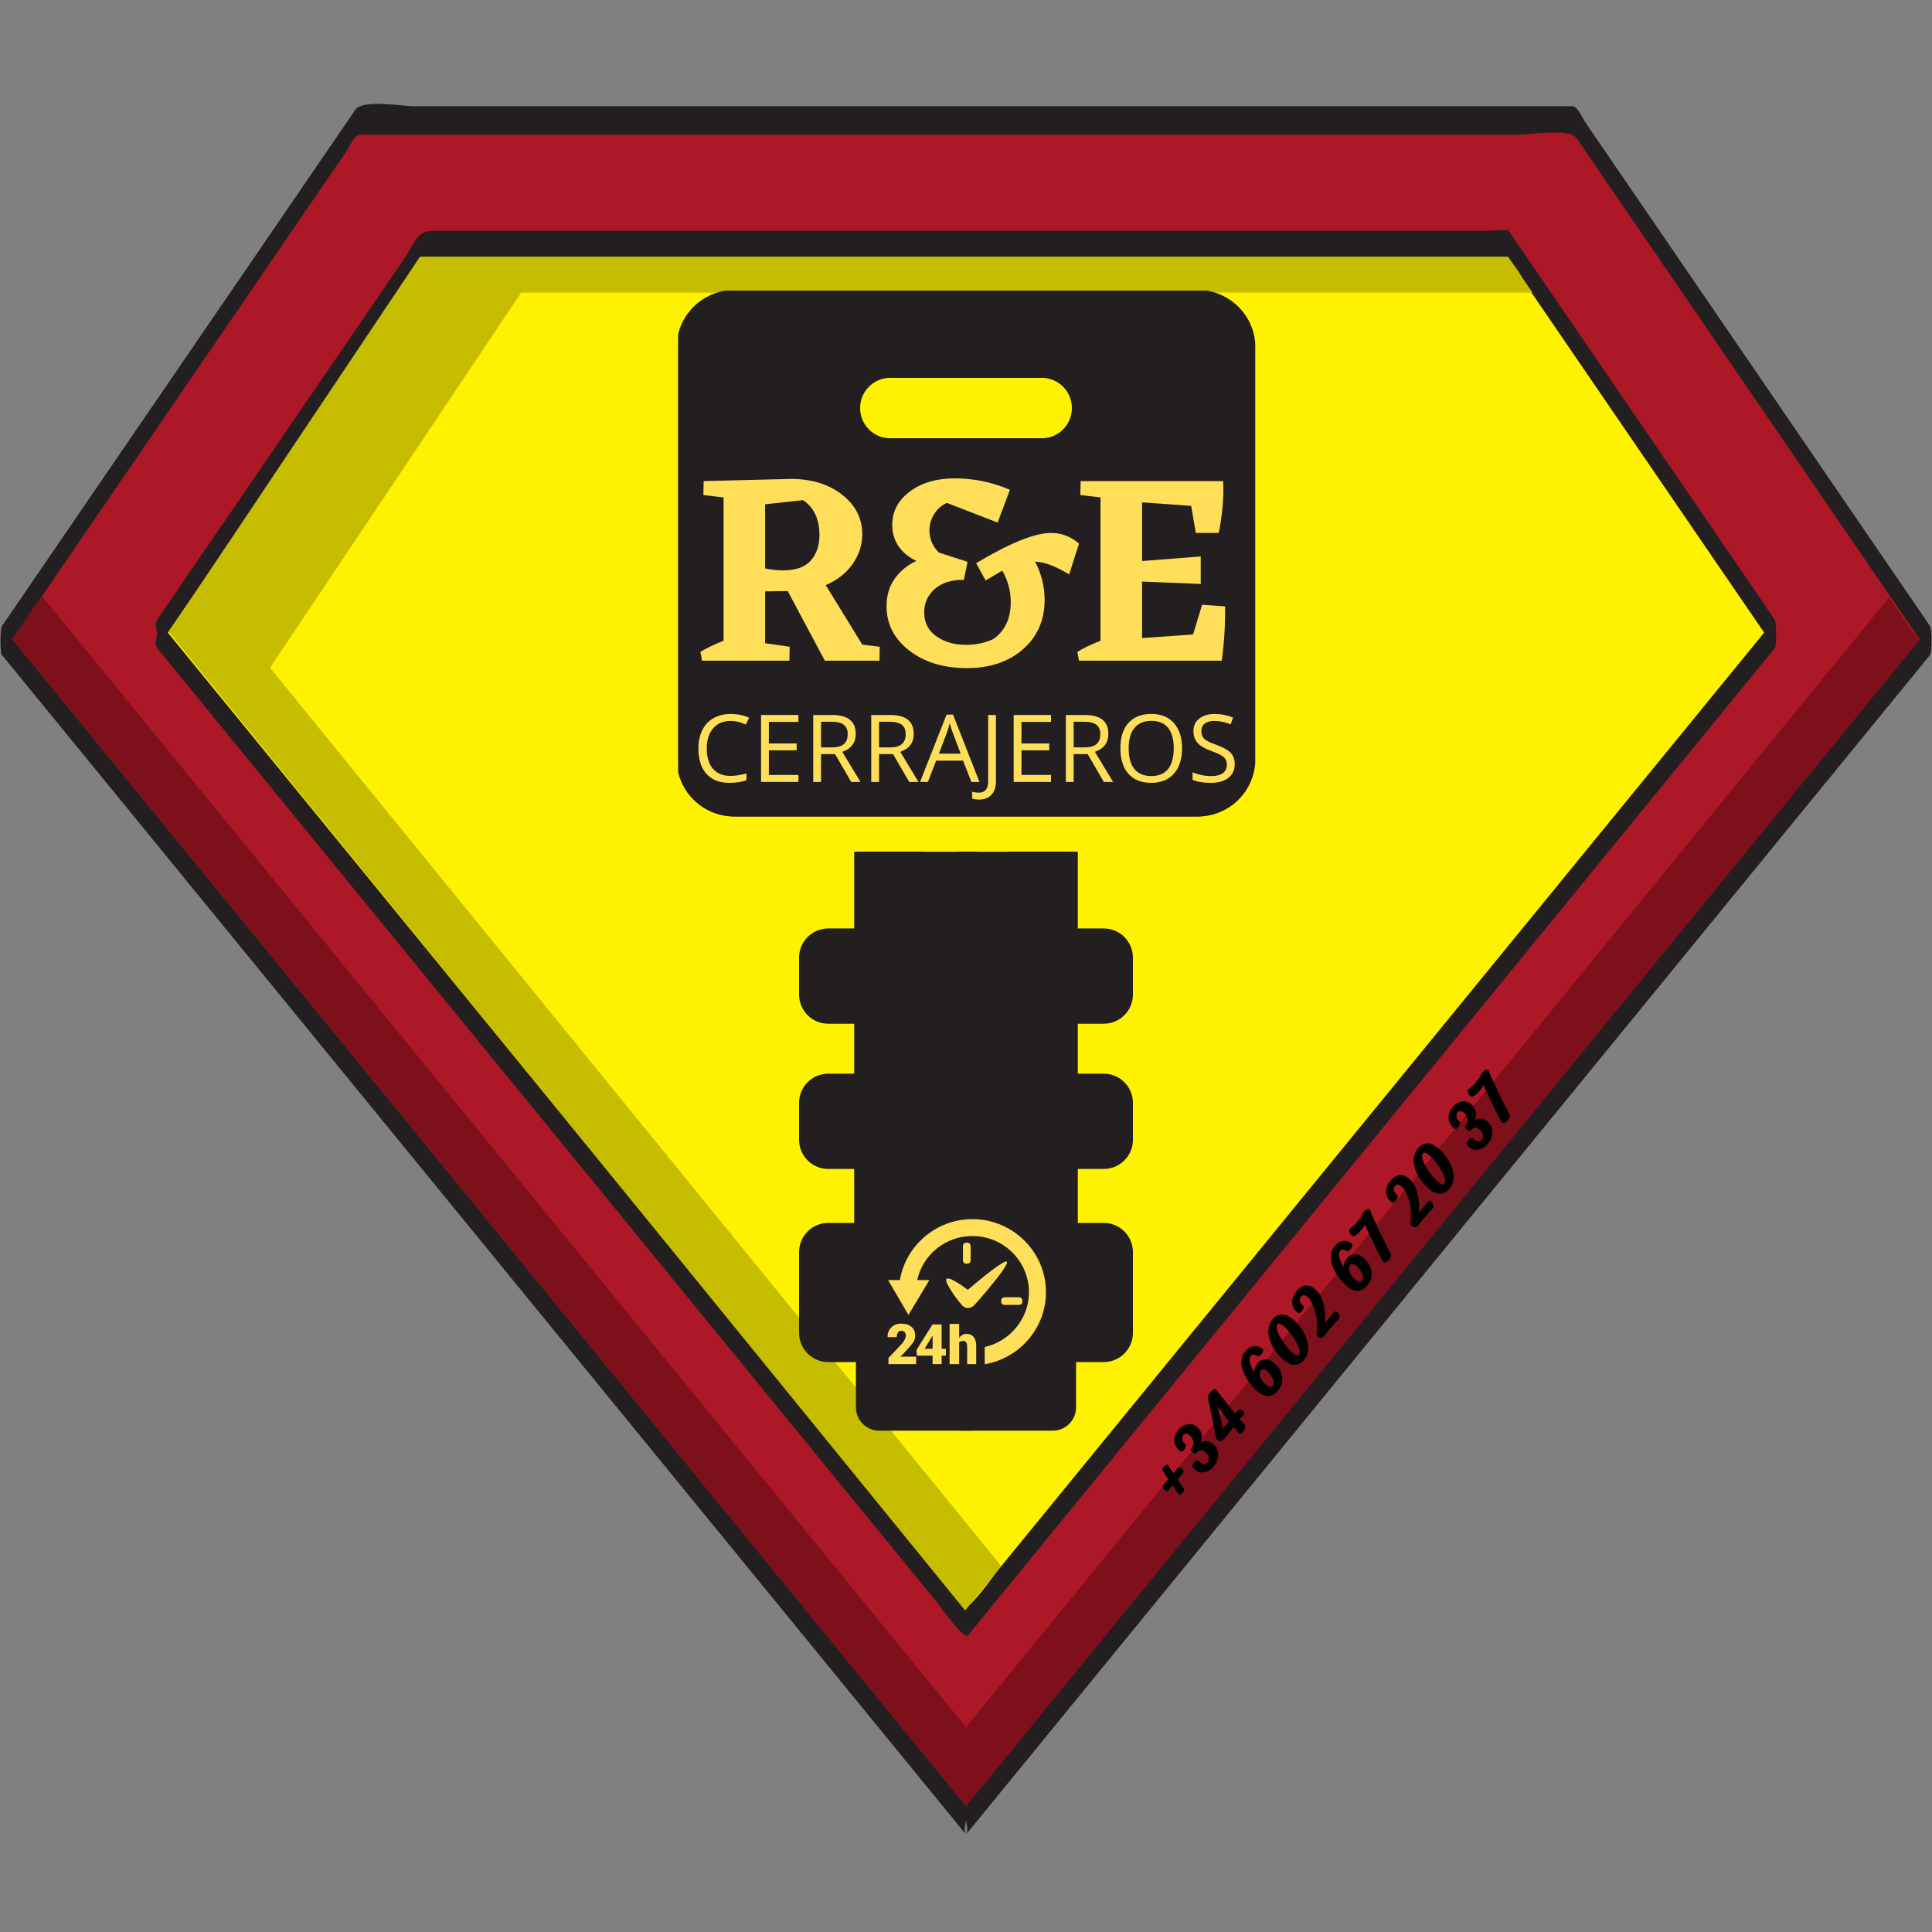 <?xml version="1.0" encoding="UTF-8"?>
<svg xmlns="http://www.w3.org/2000/svg" xmlns:xlink="http://www.w3.org/1999/xlink" width="375pt" height="375pt" viewBox="0 0 375 375" version="1.2">
<rect x="0" y="0" width="375" height="375" fill="#808080" stroke="none"/>
<defs>
<g>
<symbol overflow="visible" id="glyph2-0">
<path style="stroke:none;" d="M 24.641 -24.266 L 24.641 -1.219 L 2.484 -1.219 L 2.484 -24.266 Z M 19.922 -6.469 L 19.922 -19.125 L 7.266 -19.125 L 7.266 -6.469 Z M 19.922 -6.469 "/>
</symbol>
<symbol overflow="visible" id="glyph2-1">
<path style="stroke:none;" d="M 36.188 -2.703 L 36.141 0 L 25.531 0 L 18.328 -13.516 L 13.938 -13.453 L 13.938 -3.391 L 18.703 -2.703 L 18.656 0 L 1.703 0 L 1.375 -1.703 C 2.406 -2.367 3.906 -3.094 5.875 -3.875 L 5.875 -31.688 L 1.953 -32.156 L 2.016 -34.859 L 18.922 -35.281 C 22.984 -35.281 26.312 -34.254 28.906 -32.203 C 31.5 -30.16 32.797 -27.602 32.797 -24.531 C 32.797 -22.445 32.16 -20.508 30.891 -18.719 C 29.617 -16.938 27.891 -15.586 25.703 -14.672 L 32.797 -3.125 Z M 13.938 -17.906 C 15.133 -17.656 16.281 -17.531 17.375 -17.531 C 19.883 -17.531 21.695 -18.164 22.812 -19.438 C 23.926 -20.719 24.484 -22.363 24.484 -24.375 C 24.484 -27.477 23.422 -29.738 21.297 -31.156 L 13.938 -30.359 Z M 13.938 -17.906 "/>
</symbol>
<symbol overflow="visible" id="glyph2-2">
<path style="stroke:none;" d="M 36.297 -16.75 C 33.711 -18.332 31.504 -19.16 29.672 -19.234 C 30.91 -16.867 31.531 -14.395 31.531 -11.812 C 31.531 -7.895 30.141 -4.707 27.359 -2.25 C 24.586 0.207 20.941 1.438 16.422 1.438 C 11.898 1.438 8.172 0.297 5.234 -1.984 C 2.305 -4.266 0.844 -7.133 0.844 -10.594 C 0.844 -12.645 1.375 -14.422 2.438 -15.922 C 3.5 -17.422 4.895 -18.562 6.625 -19.344 C 3.508 -20.926 1.953 -23.273 1.953 -26.391 C 1.953 -28.961 3.082 -31.102 5.344 -32.812 C 7.613 -34.531 10.547 -35.391 14.141 -35.391 C 17.785 -35.391 21.336 -34.648 24.797 -33.172 L 22.406 -26.812 L 12.562 -30.625 C 11.531 -30.164 10.707 -29.445 10.094 -28.469 C 9.477 -27.5 9.172 -26.453 9.172 -25.328 C 9.172 -23.629 9.785 -22.18 11.016 -20.984 L 16.578 -19.188 L 15.844 -15.688 C 13.477 -15.719 11.602 -15.133 10.219 -13.938 C 8.844 -12.738 8.156 -11.219 8.156 -9.375 C 8.156 -7.395 8.941 -5.848 10.516 -4.734 C 12.086 -3.629 14.004 -3.078 16.266 -3.078 C 18.273 -3.078 20.062 -3.461 21.625 -4.234 C 23.844 -5.828 24.953 -8.195 24.953 -11.344 C 24.953 -13.531 24.406 -15.578 23.312 -17.484 L 20.078 -15.578 L 18.234 -18.922 C 24.766 -22.836 29.617 -24.797 32.797 -24.797 C 34.805 -24.797 36.609 -24.109 38.203 -22.734 Z M 36.297 -16.75 "/>
</symbol>
<symbol overflow="visible" id="glyph2-3">
<path style="stroke:none;" d="M 30.047 -10.547 C 30.109 -7.078 29.895 -3.562 29.406 0 L 1.703 0 L 1.375 -1.703 C 2.406 -2.367 3.906 -3.094 5.875 -3.875 L 5.875 -31.688 L 1.953 -32.156 L 2.016 -34.859 L 29.672 -34.859 C 29.848 -31.961 29.566 -28.609 28.828 -24.797 L 24.375 -24.797 L 23.469 -30.047 L 13.938 -30.734 L 13.938 -19.344 L 25.328 -20.234 L 25.328 -14.891 L 13.938 -15.359 L 13.938 -4.391 L 23.844 -5.094 L 25.594 -10.859 Z M 30.047 -10.547 "/>
</symbol>
<symbol overflow="visible" id="glyph3-0">
<path style="stroke:none;" d="M 1.719 -13 L 9.203 -13 L 9.203 0 L 1.719 0 Z M 2.641 -0.922 L 8.266 -0.922 L 8.266 -12.078 L 2.641 -12.078 Z M 2.641 -0.922 "/>
</symbol>
<symbol overflow="visible" id="glyph3-1">
<path style="stroke:none;" d="M 7.359 -11.844 C 5.93 -11.844 4.801 -11.363 3.969 -10.406 C 3.145 -9.457 2.734 -8.156 2.734 -6.5 C 2.734 -4.801 3.129 -3.488 3.922 -2.562 C 4.723 -1.633 5.863 -1.172 7.344 -1.172 C 8.25 -1.172 9.281 -1.332 10.438 -1.656 L 10.438 -0.328 C 9.539 0.004 8.43 0.172 7.109 0.172 C 5.191 0.172 3.711 -0.406 2.672 -1.562 C 1.629 -2.727 1.109 -4.379 1.109 -6.516 C 1.109 -7.859 1.359 -9.035 1.859 -10.047 C 2.359 -11.055 3.082 -11.832 4.031 -12.375 C 4.977 -12.914 6.094 -13.188 7.375 -13.188 C 8.738 -13.188 9.93 -12.941 10.953 -12.453 L 10.312 -11.141 C 9.32 -11.609 8.336 -11.844 7.359 -11.844 Z M 7.359 -11.844 "/>
</symbol>
<symbol overflow="visible" id="glyph3-2">
<path style="stroke:none;" d="M 9.031 0 L 1.781 0 L 1.781 -13 L 9.031 -13 L 9.031 -11.656 L 3.297 -11.656 L 3.297 -7.469 L 8.688 -7.469 L 8.688 -6.141 L 3.297 -6.141 L 3.297 -1.359 L 9.031 -1.359 Z M 9.031 0 "/>
</symbol>
<symbol overflow="visible" id="glyph3-3">
<path style="stroke:none;" d="M 3.297 -5.406 L 3.297 0 L 1.781 0 L 1.781 -13 L 5.359 -13 C 6.953 -13 8.129 -12.691 8.891 -12.078 C 9.648 -11.473 10.031 -10.555 10.031 -9.328 C 10.031 -7.609 9.16 -6.445 7.422 -5.844 L 10.953 0 L 9.156 0 L 6.016 -5.406 Z M 3.297 -6.703 L 5.375 -6.703 C 6.438 -6.703 7.219 -6.914 7.719 -7.344 C 8.219 -7.77 8.469 -8.406 8.469 -9.25 C 8.469 -10.113 8.211 -10.734 7.703 -11.109 C 7.203 -11.492 6.391 -11.688 5.266 -11.688 L 3.297 -11.688 Z M 3.297 -6.703 "/>
</symbol>
<symbol overflow="visible" id="glyph3-4">
<path style="stroke:none;" d="M 9.969 0 L 8.344 -4.141 L 3.125 -4.141 L 1.531 0 L 0 0 L 5.141 -13.062 L 6.406 -13.062 L 11.531 0 Z M 7.875 -5.5 L 6.359 -9.531 C 6.16 -10.039 5.957 -10.664 5.75 -11.406 C 5.625 -10.832 5.438 -10.207 5.188 -9.531 L 3.672 -5.5 Z M 7.875 -5.5 "/>
</symbol>
<symbol overflow="visible" id="glyph3-5">
<path style="stroke:none;" d="M -0.109 3.422 C -0.66 3.422 -1.098 3.344 -1.422 3.188 L -1.422 1.891 C -1.004 2.016 -0.566 2.078 -0.109 2.078 C 0.484 2.078 0.93 1.895 1.234 1.531 C 1.535 1.176 1.688 0.664 1.688 0 L 1.688 -13 L 3.203 -13 L 3.203 -0.125 C 3.203 1 2.914 1.867 2.344 2.484 C 1.781 3.109 0.961 3.422 -0.109 3.422 Z M -0.109 3.422 "/>
</symbol>
<symbol overflow="visible" id="glyph3-6">
<path style="stroke:none;" d="M 13.078 -6.516 C 13.078 -4.43 12.551 -2.797 11.5 -1.609 C 10.445 -0.422 8.984 0.172 7.109 0.172 C 5.191 0.172 3.711 -0.41 2.672 -1.578 C 1.629 -2.754 1.109 -4.406 1.109 -6.531 C 1.109 -8.656 1.629 -10.297 2.672 -11.453 C 3.723 -12.617 5.207 -13.203 7.125 -13.203 C 8.988 -13.203 10.445 -12.609 11.5 -11.422 C 12.551 -10.242 13.078 -8.609 13.078 -6.516 Z M 2.719 -6.516 C 2.719 -4.754 3.094 -3.414 3.844 -2.5 C 4.594 -1.594 5.68 -1.141 7.109 -1.141 C 8.547 -1.141 9.629 -1.594 10.359 -2.5 C 11.098 -3.414 11.469 -4.754 11.469 -6.516 C 11.469 -8.266 11.102 -9.594 10.375 -10.5 C 9.645 -11.406 8.562 -11.859 7.125 -11.859 C 5.688 -11.859 4.594 -11.398 3.844 -10.484 C 3.094 -9.578 2.719 -8.254 2.719 -6.516 Z M 2.719 -6.516 "/>
</symbol>
<symbol overflow="visible" id="glyph3-7">
<path style="stroke:none;" d="M 9.125 -3.453 C 9.125 -2.316 8.707 -1.426 7.875 -0.781 C 7.051 -0.145 5.926 0.172 4.5 0.172 C 2.957 0.172 1.77 -0.023 0.938 -0.422 L 0.938 -1.875 C 1.477 -1.645 2.062 -1.461 2.688 -1.328 C 3.312 -1.203 3.938 -1.141 4.562 -1.141 C 5.562 -1.141 6.316 -1.332 6.828 -1.719 C 7.336 -2.102 7.594 -2.633 7.594 -3.312 C 7.594 -3.77 7.5 -4.141 7.312 -4.422 C 7.133 -4.711 6.832 -4.977 6.406 -5.219 C 5.988 -5.469 5.348 -5.742 4.484 -6.047 C 3.273 -6.484 2.41 -7 1.891 -7.594 C 1.367 -8.188 1.109 -8.957 1.109 -9.906 C 1.109 -10.906 1.484 -11.703 2.234 -12.297 C 2.992 -12.891 3.992 -13.188 5.234 -13.188 C 6.523 -13.188 7.711 -12.953 8.797 -12.484 L 8.328 -11.172 C 7.254 -11.617 6.207 -11.844 5.188 -11.844 C 4.395 -11.844 3.77 -11.672 3.312 -11.328 C 2.863 -10.984 2.641 -10.504 2.641 -9.891 C 2.641 -9.441 2.723 -9.07 2.891 -8.781 C 3.055 -8.5 3.336 -8.234 3.734 -7.984 C 4.129 -7.742 4.734 -7.484 5.547 -7.203 C 6.91 -6.711 7.848 -6.188 8.359 -5.625 C 8.867 -5.07 9.125 -4.348 9.125 -3.453 Z M 9.125 -3.453 "/>
</symbol>
<symbol overflow="visible" id="glyph0-0">
<path style="stroke:none;" d="M 1.195 -3.605 L -0.031 -5.422 L 1.027 -6.668 C 1.43 -7.141 0.414 -8.098 0.004 -7.617 L -0.844 -6.621 L -1.91 -8.203 C -2.176 -8.602 -3.258 -7.617 -2.945 -7.141 L -1.82 -5.469 L -2.816 -4.297 C -3.234 -3.805 -2.211 -2.859 -1.855 -3.273 L -1.008 -4.27 L 0.172 -2.531 C 0.438 -2.137 1.43 -3.254 1.195 -3.605 Z M 1.195 -3.605 "/>
</symbol>
<symbol overflow="visible" id="glyph0-1">
<path style="stroke:none;" d=""/>
</symbol>
<symbol overflow="visible" id="glyph1-0">
<path style="stroke:none;" d="M -2.137 -5.852 C -2.418 -5.562 -1.582 -4.551 -1.141 -5.004 C -0.266 -5.922 0.355 -5.543 0.969 -4.758 C 1.898 -3.477 0.582 -2.105 -0.523 -3.332 C -1.066 -3.961 -2.293 -2.738 -1.797 -2.168 C 0.477 0.727 4.66 -3.641 2.504 -6.34 C 1.664 -7.395 0.496 -7.594 -0.445 -6.887 C 0.195 -7.773 -0.039 -9.027 -0.691 -9.773 C -3.152 -12.578 -7.488 -7.723 -4.234 -5.336 C -3.68 -4.922 -2.949 -6.43 -3.242 -6.68 C -4.676 -7.898 -3.383 -9.531 -2.305 -8.316 C -1.652 -7.574 -1.348 -6.711 -2.137 -5.852 Z M -2.137 -5.852 "/>
</symbol>
<symbol overflow="visible" id="glyph1-1">
<path style="stroke:none;" d="M -3.625 -10.137 C -3.117 -8.289 -2.516 -4.762 -1.977 -2.398 C -1.82 -1.699 -0.938 -1.625 -0.547 -2.086 C -0.117 -2.59 0.559 -3.43 1.398 -4.508 L 2.41 -3.324 C 2.852 -2.82 4 -4.484 3.598 -4.898 C 3.32 -5.215 2.973 -5.582 2.59 -6.02 C 2.719 -6.195 3.223 -6.785 3.363 -6.949 C 3.801 -7.445 2.73 -8.203 2.402 -7.859 C 2.184 -7.648 1.934 -7.355 1.719 -7.102 C 0.379 -8.676 -1.105 -10.594 -2.027 -11.812 C -2.301 -12.18 -3.801 -10.773 -3.625 -10.137 Z M -1.754 -8.562 C -1.199 -7.754 -0.352 -6.617 0.434 -5.57 L -0.664 -4.145 C -0.938 -5.398 -1.41 -7.441 -1.754 -8.562 Z M -1.754 -8.562 "/>
</symbol>
<symbol overflow="visible" id="glyph1-2">
<path style="stroke:none;" d="M 2.332 -2.562 C 3.672 -4.141 3.344 -6.02 2.184 -7.406 C 1.145 -8.645 -0.512 -9.203 -1.605 -7.871 C -1.941 -7.457 -2.223 -6.812 -2.223 -6.172 C -2.98 -7.344 -3.445 -8.66 -2.945 -9.273 C -2.668 -9.621 -2.297 -9.703 -1.555 -9.262 C -1.18 -9.039 -0.199 -10.262 -0.609 -10.645 C -1.469 -11.453 -2.871 -11.531 -3.969 -10.219 C -5.957 -7.836 -3.68 -4.41 -1.945 -2.727 C -0.66 -1.484 0.957 -0.883 2.332 -2.562 Z M 1.309 -3.492 C 0.875 -3.027 0.242 -3.414 -0.605 -4.324 C -1.172 -5.164 -1.434 -5.988 -0.941 -6.57 C -0.566 -7.008 0.113 -6.637 0.715 -5.898 C 1.539 -4.895 1.746 -3.965 1.309 -3.492 Z M 1.309 -3.492 "/>
</symbol>
<symbol overflow="visible" id="glyph1-3">
<path style="stroke:none;" d="M -3.91 -10.266 C -5.52 -8.328 -4.535 -5.402 -2.785 -3.402 C -0.852 -1.195 0.871 -0.844 2.18 -2.391 C 3.789 -4.324 2.805 -7.273 1.051 -9.27 C -0.879 -11.48 -2.598 -11.809 -3.91 -10.266 Z M -2.934 -9.285 C -2.508 -9.789 -1.438 -8.785 -0.656 -7.836 C 0.406 -6.539 1.887 -4.129 1.215 -3.383 C 0.785 -2.879 -0.297 -3.891 -1.074 -4.836 C -2.141 -6.137 -3.609 -8.535 -2.934 -9.285 Z M -2.934 -9.285 "/>
</symbol>
<symbol overflow="visible" id="glyph1-4">
<path style="stroke:none;" d="M 3.773 -4.262 C 4.082 -4.602 3.266 -5.992 2.777 -5.465 C 2.262 -4.902 1.488 -4.016 0.988 -3.293 C 1.062 -5.398 0.824 -7.938 -0.336 -9.281 C -2.043 -11.262 -3.434 -10.805 -4.543 -9.5 C -5.586 -8.273 -5.902 -6.301 -4.176 -5.246 C -3.824 -5.023 -2.855 -6.406 -3.211 -6.652 C -4.023 -7.27 -4.055 -8.031 -3.684 -8.449 C -3.223 -8.965 -2.609 -8.801 -1.918 -7.816 C -0.824 -6.242 -0.32 -3.441 -0.648 -1.457 C -0.777 -0.68 0.297 -0.105 0.727 -0.703 C 1.543 -1.816 2.871 -3.293 3.773 -4.262 Z M 3.773 -4.262 "/>
</symbol>
<symbol overflow="visible" id="glyph1-5">
<path style="stroke:none;" d="M -3.613 -10.594 C -3.973 -9.996 -4.551 -8.621 -6.355 -7.363 C -6.598 -7.191 -6.027 -5.82 -5.492 -6.008 C -4.809 -6.258 -4.008 -7.066 -3.316 -8.234 C -2.266 -5.68 -0.43 -2.156 0.215 -1.008 C 0.707 -0.453 2.133 -1.996 1.723 -2.516 C 0.852 -4.219 -1.512 -8.828 -2.336 -11.074 C -2.445 -11.434 -3.262 -11.184 -3.613 -10.594 Z M -3.613 -10.594 "/>
</symbol>
</g>
<clipPath id="clip1">
  <path d="M 0 20 L 375 20 L 375 355.969 L 0 355.969 Z M 0 20 "/>
</clipPath>
<clipPath id="clip2">
  <path d="M 155 165 L 210 165 L 210 277.793 L 155 277.793 Z M 155 165 "/>
</clipPath>
<clipPath id="clip3">
  <path d="M 131.625 56.434 L 243.645 56.434 L 243.645 159 L 131.625 159 Z M 131.625 56.434 "/>
</clipPath>
<clipPath id="clip4">
  <path d="M 165 165 L 220 165 L 220 277.793 L 165 277.793 Z M 165 165 "/>
</clipPath>
<clipPath id="clip5">
  <path d="M 131.625 56.434 L 243.375 56.434 L 243.375 159 L 131.625 159 Z M 131.625 56.434 "/>
</clipPath>
<clipPath id="clip6">
  <path d="M 172.277 236.484 L 203.027 236.484 L 203.027 264.984 L 172.277 264.984 Z M 172.277 236.484 "/>
</clipPath>
<clipPath id="clip7">
  <path d="M 172.277 256 L 178 256 L 178 264.984 L 172.277 264.984 Z M 172.277 256 "/>
</clipPath>
<clipPath id="clip8">
  <path d="M 177 257 L 184 257 L 184 264.984 L 177 264.984 Z M 177 257 "/>
</clipPath>
<clipPath id="clip9">
  <path d="M 184 256 L 190 256 L 190 264.984 L 184 264.984 Z M 184 256 "/>
</clipPath>
</defs>
<g id="surface1">
<path style=" stroke:none;fill-rule:nonzero;fill:rgb(67.839%,9.409%,15.289%);fill-opacity:1;" d="M 187.5 353.312 L 0.355 124.324 L 69.441 23.383 L 305.559 23.383 L 374.641 124.324 L 187.5 353.312 "/>
<g clip-path="url(#clip1)" clip-rule="nonzero">
<path style=" stroke:none;fill-rule:nonzero;fill:rgb(13.73%,12.16%,12.549%);fill-opacity:1;" d="M 187.5 350.539 C 156.887 313.086 126.273 275.625 95.66 238.164 C 63.922 199.328 32.18 160.492 0.441 121.656 L 0.355 121.555 C 0.355 123.402 0.355 125.246 0.355 127.098 C 15.121 105.523 29.887 83.949 44.648 62.383 C 52.176 51.379 59.703 40.383 67.23 29.383 C 67.703 28.695 68.816 26.156 69.766 26.156 C 71.809 26.156 73.852 26.156 75.895 26.156 C 137.016 26.156 198.137 26.156 259.258 26.156 C 271.066 26.156 282.879 26.156 294.688 26.156 C 296.844 26.156 304.645 24.82 306.016 26.816 C 322.176 50.434 338.344 74.055 354.504 97.668 C 361.215 107.477 367.93 117.289 374.641 127.098 C 374.641 125.246 374.641 123.402 374.641 121.555 C 344.031 159.012 313.418 196.469 282.805 233.926 C 251.062 272.766 219.324 311.602 187.582 350.441 L 187.5 350.539 C 186.582 351.672 188.387 355 187.5 356.082 C 218.113 318.629 248.727 281.168 279.336 243.711 C 311.078 204.875 342.816 166.039 374.562 127.203 L 374.641 127.098 C 375.012 126.648 374.984 122.047 374.641 121.555 C 359.883 99.98 345.117 78.41 330.355 56.836 C 322.824 45.832 315.297 34.84 307.77 23.836 C 307.297 23.152 306.188 20.613 305.238 20.613 C 303.191 20.613 301.148 20.613 299.109 20.613 C 237.988 20.613 176.863 20.613 115.742 20.613 C 103.934 20.613 92.125 20.613 80.316 20.613 C 78.156 20.613 70.355 19.27 68.988 21.273 C 52.82 44.891 36.66 68.508 20.496 92.121 C 13.785 101.934 7.07 111.742 0.355 121.555 C 0.02 122.047 -0.008 126.648 0.355 127.098 C 30.969 164.555 61.586 202.012 92.195 239.473 C 123.934 278.309 155.672 317.145 187.418 355.98 L 187.5 356.082 C 186.609 355 188.418 351.672 187.5 350.539 "/>
</g>
<path style=" stroke:none;fill-rule:nonzero;fill:rgb(49.409%,6.27%,10.59%);fill-opacity:1;" d="M 187.5 335.246 L 8.109 115.656 L 2.418 123.969 L 187.5 350.527 L 372.484 124.34 L 366.625 116 L 187.5 335.246 "/>
<path style=" stroke:none;fill-rule:nonzero;fill:rgb(100%,94.899%,0%);fill-opacity:1;" d="M 30.512 123.039 L 187.5 315.133 L 344.484 123.039 L 292.828 47.566 L 82.172 47.566 L 30.512 123.039 "/>
<path style=" stroke:none;fill-rule:nonzero;fill:rgb(13.73%,12.16%,12.549%);fill-opacity:1;" d="M 30.512 125.812 C 63.531 166.215 96.547 206.613 129.566 247.02 C 146.875 268.199 164.184 289.375 181.492 310.555 C 182.273 311.508 187.074 318.426 187.898 317.414 C 192.082 312.301 196.262 307.184 200.441 302.07 C 241.129 252.285 281.812 202.5 322.504 152.711 C 329.832 143.746 337.16 134.777 344.484 125.812 C 344.852 125.363 344.824 120.762 344.484 120.27 C 329.168 97.883 313.844 75.492 298.52 53.105 C 296.629 50.34 294.734 47.57 292.844 44.809 C 292.582 44.426 289.148 44.793 288.715 44.793 C 278.633 44.793 268.551 44.793 258.469 44.793 C 200.254 44.793 142.031 44.793 83.816 44.793 C 80.953 44.793 80.254 47.586 78.68 49.895 C 72.867 58.391 67.051 66.883 61.238 75.383 C 50.992 90.344 40.758 105.305 30.512 120.27 C 29.641 121.547 31.359 124.578 30.512 125.812 C 45.836 103.426 61.156 81.039 76.48 58.652 C 78.375 55.887 80.27 53.113 82.16 50.348 C 82.422 49.969 85.855 50.336 86.289 50.336 C 96.367 50.336 106.453 50.336 116.535 50.336 C 174.75 50.336 232.969 50.336 291.188 50.336 C 294.051 50.336 294.742 53.133 296.324 55.434 C 302.137 63.934 307.949 72.426 313.766 80.922 C 324.008 95.887 334.246 110.852 344.484 125.812 C 344.484 123.965 344.484 122.117 344.484 120.27 C 311.465 160.668 278.449 201.07 245.43 241.477 C 228.125 262.652 210.816 283.832 193.508 305.012 C 192.727 305.961 187.926 312.883 187.098 311.871 C 182.918 306.754 178.738 301.641 174.559 296.523 C 133.871 246.742 93.188 196.953 52.496 147.172 C 45.168 138.199 37.84 129.234 30.512 120.27 C 31.402 121.352 29.594 124.684 30.512 125.812 "/>
<path style=" stroke:none;fill-rule:nonzero;fill:rgb(77.649%,73.729%,0%);fill-opacity:1;" d="M 52.41 129.613 L 101.152 56.793 L 297.449 56.793 L 292.723 49.824 L 81.516 49.824 L 32.777 122.641 L 187.336 312.598 L 194.328 303.961 L 52.41 129.613 "/>
<g style="fill:rgb(0%,0%,0%);fill-opacity:1;">
  <use xlink:href="#glyph0-0" x="228.609" y="292.594"/>
</g>
<g style="fill:rgb(0%,0%,0%);fill-opacity:1;">
  <use xlink:href="#glyph1-0" x="233.345" y="287.022"/>
</g>
<g style="fill:rgb(0%,0%,0%);fill-opacity:1;">
  <use xlink:href="#glyph1-1" x="238.054" y="281.483"/>
</g>
<g style="fill:rgb(0%,0%,0%);fill-opacity:1;">
  <use xlink:href="#glyph0-1" x="243.553" y="275.013"/>
</g>
<g style="fill:rgb(0%,0%,0%);fill-opacity:1;">
  <use xlink:href="#glyph1-2" x="245.693" y="272.496"/>
</g>
<g style="fill:rgb(0%,0%,0%);fill-opacity:1;">
  <use xlink:href="#glyph1-3" x="250.913" y="266.354"/>
</g>
<g style="fill:rgb(0%,0%,0%);fill-opacity:1;">
  <use xlink:href="#glyph1-4" x="256.207" y="260.126"/>
</g>
<g style="fill:rgb(0%,0%,0%);fill-opacity:1;">
  <use xlink:href="#glyph0-1" x="260.897" y="254.608"/>
</g>
<g style="fill:rgb(0%,0%,0%);fill-opacity:1;">
  <use xlink:href="#glyph1-2" x="263.037" y="252.091"/>
</g>
<g style="fill:rgb(0%,0%,0%);fill-opacity:1;">
  <use xlink:href="#glyph1-5" x="268.257" y="245.949"/>
</g>
<g style="fill:rgb(0%,0%,0%);fill-opacity:1;">
  <use xlink:href="#glyph0-1" x="272.305" y="241.187"/>
</g>
<g style="fill:rgb(0%,0%,0%);fill-opacity:1;">
  <use xlink:href="#glyph1-4" x="274.445" y="238.67"/>
</g>
<g style="fill:rgb(0%,0%,0%);fill-opacity:1;">
  <use xlink:href="#glyph1-3" x="279.134" y="233.152"/>
</g>
<g style="fill:rgb(0%,0%,0%);fill-opacity:1;">
  <use xlink:href="#glyph0-1" x="284.429" y="226.924"/>
</g>
<g style="fill:rgb(0%,0%,0%);fill-opacity:1;">
  <use xlink:href="#glyph1-0" x="286.569" y="224.406"/>
</g>
<g style="fill:rgb(0%,0%,0%);fill-opacity:1;">
  <use xlink:href="#glyph1-5" x="291.277" y="218.867"/>
</g>
<g clip-path="url(#clip2)" clip-rule="nonzero">
<path style=" stroke:none;fill-rule:nonzero;fill:rgb(13.73%,12.16%,12.549%);fill-opacity:1;" d="M 160.766 180.211 L 166.133 180.211 L 166.133 165.332 L 179.336 165.332 L 179.336 264.379 L 185.199 264.379 L 185.199 165.332 L 209.203 165.332 L 209.203 256.578 C 209.203 268.238 199.762 277.691 188.117 277.691 L 170.66 277.691 C 168.16 277.691 166.133 275.66 166.133 273.16 L 166.133 264.379 L 160.766 264.379 C 157.633 264.379 155.098 261.84 155.098 258.703 L 155.098 243.043 C 155.098 239.91 157.633 237.367 160.766 237.367 L 166.133 237.367 L 166.133 226.895 L 160.766 226.895 C 157.633 226.895 155.098 224.352 155.098 221.219 L 155.098 214.074 C 155.098 210.938 157.633 208.398 160.766 208.398 L 166.133 208.398 L 166.133 198.707 L 160.766 198.707 C 157.633 198.707 155.098 196.168 155.098 193.031 L 155.098 185.887 C 155.098 182.75 157.633 180.211 160.766 180.211 "/>
</g>
<g clip-path="url(#clip3)" clip-rule="nonzero">
<path style=" stroke:none;fill-rule:nonzero;fill:rgb(13.73%,12.16%,12.549%);fill-opacity:1;" d="M 172.812 85.078 L 202.523 85.078 C 205.762 85.078 208.387 82.449 208.387 79.203 C 208.387 75.961 205.762 73.332 202.523 73.332 L 172.812 73.332 C 169.574 73.332 166.949 75.961 166.949 79.203 C 166.949 82.449 169.574 85.078 172.812 85.078 Z M 142.82 56.301 L 232.516 56.301 C 238.676 56.301 243.668 61.305 243.668 67.473 L 243.668 147.312 C 243.668 153.48 238.676 158.48 232.516 158.48 L 142.82 158.48 C 136.66 158.48 131.664 153.48 131.664 147.312 L 131.664 67.473 C 131.664 61.305 136.66 56.301 142.82 56.301 "/>
</g>
<g clip-path="url(#clip4)" clip-rule="nonzero">
<path style=" stroke:none;fill-rule:nonzero;fill:rgb(13.73%,12.16%,12.549%);fill-opacity:1;" d="M 214.234 180.211 L 208.867 180.211 L 208.867 165.332 L 195.664 165.332 L 195.664 264.379 L 189.801 264.379 L 189.801 165.332 L 165.797 165.332 L 165.797 256.578 C 165.797 268.238 175.238 277.691 186.883 277.691 L 204.34 277.691 C 206.84 277.691 208.867 275.66 208.867 273.16 L 208.867 264.379 L 214.234 264.379 C 217.363 264.379 219.902 261.84 219.902 258.703 L 219.902 243.043 C 219.902 239.91 217.363 237.367 214.234 237.367 L 208.867 237.367 L 208.867 226.895 L 214.234 226.895 C 217.363 226.895 219.902 224.352 219.902 221.219 L 219.902 214.074 C 219.902 210.938 217.363 208.398 214.234 208.398 L 208.867 208.398 L 208.867 198.707 L 214.234 198.707 C 217.363 198.707 219.902 196.168 219.902 193.031 L 219.902 185.887 C 219.902 182.75 217.363 180.211 214.234 180.211 "/>
</g>
<g clip-path="url(#clip5)" clip-rule="nonzero">
<path style=" stroke:none;fill-rule:nonzero;fill:rgb(13.73%,12.16%,12.549%);fill-opacity:1;" d="M 202.188 85.078 L 172.477 85.078 C 169.238 85.078 166.613 82.449 166.613 79.203 C 166.613 75.961 169.238 73.332 172.477 73.332 L 202.188 73.332 C 205.426 73.332 208.051 75.961 208.051 79.203 C 208.051 82.449 205.426 85.078 202.188 85.078 Z M 232.18 56.301 L 142.484 56.301 C 136.32 56.301 131.328 61.305 131.328 67.473 L 131.328 147.312 C 131.328 153.48 136.32 158.48 142.484 158.48 L 232.18 158.48 C 238.34 158.48 243.332 153.48 243.332 147.312 L 243.332 67.473 C 243.332 61.305 238.34 56.301 232.18 56.301 "/>
</g>
<g clip-path="url(#clip6)" clip-rule="nonzero">
<path style=" stroke:none;fill-rule:nonzero;fill:rgb(100%,87.059%,34.9%);fill-opacity:1;" d="M 203.023 250.812 C 203.023 242.992 196.609 236.633 188.738 236.633 C 181.68 236.633 175.805 241.793 174.668 248.457 L 172.379 248.457 L 176.328 255.227 L 180.398 248.457 L 178.031 248.457 C 179.113 243.535 183.508 239.914 188.746 239.914 C 194.797 239.914 199.719 244.805 199.719 250.816 C 199.719 256.012 195.98 260.367 191.133 261.453 L 191.133 264.801 C 197.84 263.672 203.023 257.828 203.023 250.812 "/>
</g>
<g clip-path="url(#clip7)" clip-rule="nonzero">
<path style=" stroke:none;fill-rule:nonzero;fill:rgb(100%,87.059%,34.9%);fill-opacity:1;" d="M 174.801 263.316 L 175.852 262.207 C 176.535 261.469 177.004 260.918 177.258 260.543 C 177.512 260.168 177.637 259.738 177.637 259.25 C 177.637 258.527 177.398 257.957 176.922 257.539 C 176.441 257.125 175.777 256.918 174.926 256.918 C 174.121 256.918 173.477 257.164 172.988 257.66 C 172.5 258.156 172.266 258.777 172.285 259.488 L 172.297 259.535 L 174.055 259.535 C 174.055 259.125 174.133 258.879 174.289 258.652 C 174.441 258.422 174.652 258.301 174.926 258.301 C 175.227 258.301 175.453 258.387 175.605 258.562 C 175.754 258.738 175.832 258.977 175.832 259.27 C 175.832 259.48 175.758 259.723 175.605 260.008 C 175.457 260.289 175.242 260.609 174.926 260.969 L 172.449 263.574 L 172.449 264.766 L 177.816 264.766 L 177.816 263.332 L 174.816 263.332 L 174.801 263.316 "/>
</g>
<g clip-path="url(#clip8)" clip-rule="nonzero">
<path style=" stroke:none;fill-rule:nonzero;fill:rgb(100%,87.059%,34.9%);fill-opacity:1;" d="M 181.016 261.793 L 179.473 261.793 L 180.805 259.59 L 180.965 259.355 L 181.016 259.355 Z M 182.77 257.074 L 181.016 257.074 L 181.016 257.043 L 177.883 262.027 L 177.969 263.125 L 181.016 263.125 L 181.016 264.766 L 182.77 264.766 L 182.77 263.125 L 183.598 263.125 L 183.598 261.793 L 182.77 261.793 L 182.77 257.074 "/>
</g>
<g clip-path="url(#clip9)" clip-rule="nonzero">
<path style=" stroke:none;fill-rule:nonzero;fill:rgb(100%,87.059%,34.9%);fill-opacity:1;" d="M 189.48 264.766 L 189.48 261.445 C 189.48 261.199 189.484 260.973 189.457 260.766 C 189.387 260.234 189.242 259.82 189 259.523 C 188.66 259.109 188.195 258.902 187.598 258.902 C 187.293 258.902 187.043 258.977 186.793 259.117 C 186.539 259.262 186.277 259.461 186.176 259.719 L 186.176 256.973 L 184.316 256.973 L 184.316 264.766 L 186.176 264.766 L 186.176 260.574 C 186.176 260.48 186.348 260.41 186.477 260.355 C 186.602 260.309 186.746 260.281 186.922 260.281 C 187.191 260.281 187.395 260.363 187.527 260.531 C 187.66 260.695 187.723 261 187.723 261.438 L 187.723 264.766 L 189.48 264.766 "/>
</g>
<path style=" stroke:none;fill-rule:nonzero;fill:rgb(100%,87.059%,34.9%);fill-opacity:1;" d="M 187.859 250.352 C 188.695 249.648 189.508 248.949 190.348 248.273 C 191.742 247.152 193.121 246.004 194.676 245.098 C 194.832 245.008 195 244.926 195.168 244.875 C 195.402 244.801 195.5 244.918 195.449 245.141 C 195.391 245.395 195.25 245.621 195.117 245.844 C 194.508 246.867 193.762 247.793 193.023 248.723 C 191.781 250.281 190.492 251.801 189.156 253.281 C 188.441 254.07 187.371 254.105 186.688 253.305 C 185.645 252.082 184.695 250.785 183.941 249.355 C 183.812 249.105 183.699 248.844 183.66 248.562 C 183.613 248.227 183.75 248.121 184.09 248.164 C 184.379 248.199 184.637 248.312 184.891 248.438 C 185.848 248.918 186.719 249.527 187.582 250.156 C 187.672 250.219 187.766 250.285 187.859 250.352 "/>
<path style=" stroke:none;fill-rule:nonzero;fill:rgb(100%,87.059%,34.9%);fill-opacity:1;" d="M 196.391 251.793 C 195.945 251.793 195.5 251.789 195.055 251.797 C 194.566 251.805 194.328 252.059 194.328 252.559 C 194.328 253.02 194.582 253.285 195.055 253.285 C 195.934 253.293 196.816 253.293 197.699 253.285 C 198.223 253.281 198.457 253.031 198.449 252.523 C 198.445 252.039 198.207 251.805 197.699 251.793 C 197.48 251.789 197.262 251.793 197.047 251.793 C 196.828 251.793 196.609 251.793 196.391 251.793 "/>
<path style=" stroke:none;fill-rule:nonzero;fill:rgb(100%,87.059%,34.9%);fill-opacity:1;" d="M 188.406 243.211 C 188.406 242.777 188.41 242.344 188.402 241.91 C 188.395 241.434 188.148 241.199 187.672 241.195 C 187.172 241.191 186.91 241.422 186.906 241.914 C 186.898 242.812 186.898 243.707 186.906 244.605 C 186.91 245.055 187.176 245.285 187.637 245.289 C 188.129 245.293 188.383 245.07 188.402 244.605 C 188.414 244.367 188.406 244.129 188.406 243.891 C 188.41 243.664 188.41 243.438 188.41 243.211 C 188.406 243.211 188.406 243.211 188.406 243.211 "/>
<g style="fill:rgb(100%,87.059%,34.9%);fill-opacity:1;">
  <use xlink:href="#glyph2-1" x="134.568" y="128.24"/>
</g>
<g style="fill:rgb(100%,87.059%,34.9%);fill-opacity:1;">
  <use xlink:href="#glyph2-2" x="171.231" y="128.24"/>
</g>
<g style="fill:rgb(100%,87.059%,34.9%);fill-opacity:1;">
  <use xlink:href="#glyph2-3" x="207.735" y="128.24"/>
</g>
<g style="fill:rgb(100%,87.059%,34.9%);fill-opacity:1;">
  <use xlink:href="#glyph3-1" x="134.451" y="151.776"/>
</g>
<g style="fill:rgb(100%,87.059%,34.9%);fill-opacity:1;">
  <use xlink:href="#glyph3-2" x="145.94" y="151.776"/>
</g>
<g style="fill:rgb(100%,87.059%,34.9%);fill-opacity:1;">
  <use xlink:href="#glyph3-3" x="156.068" y="151.776"/>
</g>
<g style="fill:rgb(100%,87.059%,34.9%);fill-opacity:1;">
  <use xlink:href="#glyph3-3" x="167.325" y="151.776"/>
</g>
<g style="fill:rgb(100%,87.059%,34.9%);fill-opacity:1;">
  <use xlink:href="#glyph3-4" x="178.582" y="151.776"/>
</g>
<g style="fill:rgb(100%,87.059%,34.9%);fill-opacity:1;">
  <use xlink:href="#glyph3-5" x="190.107" y="151.776"/>
</g>
<g style="fill:rgb(100%,87.059%,34.9%);fill-opacity:1;">
  <use xlink:href="#glyph3-2" x="194.971" y="151.776"/>
</g>
<g style="fill:rgb(100%,87.059%,34.9%);fill-opacity:1;">
  <use xlink:href="#glyph3-3" x="205.099" y="151.776"/>
</g>
<g style="fill:rgb(100%,87.059%,34.9%);fill-opacity:1;">
  <use xlink:href="#glyph3-6" x="216.356" y="151.776"/>
</g>
<g style="fill:rgb(100%,87.059%,34.9%);fill-opacity:1;">
  <use xlink:href="#glyph3-7" x="230.539" y="151.776"/>
</g>
</g>
</svg>
